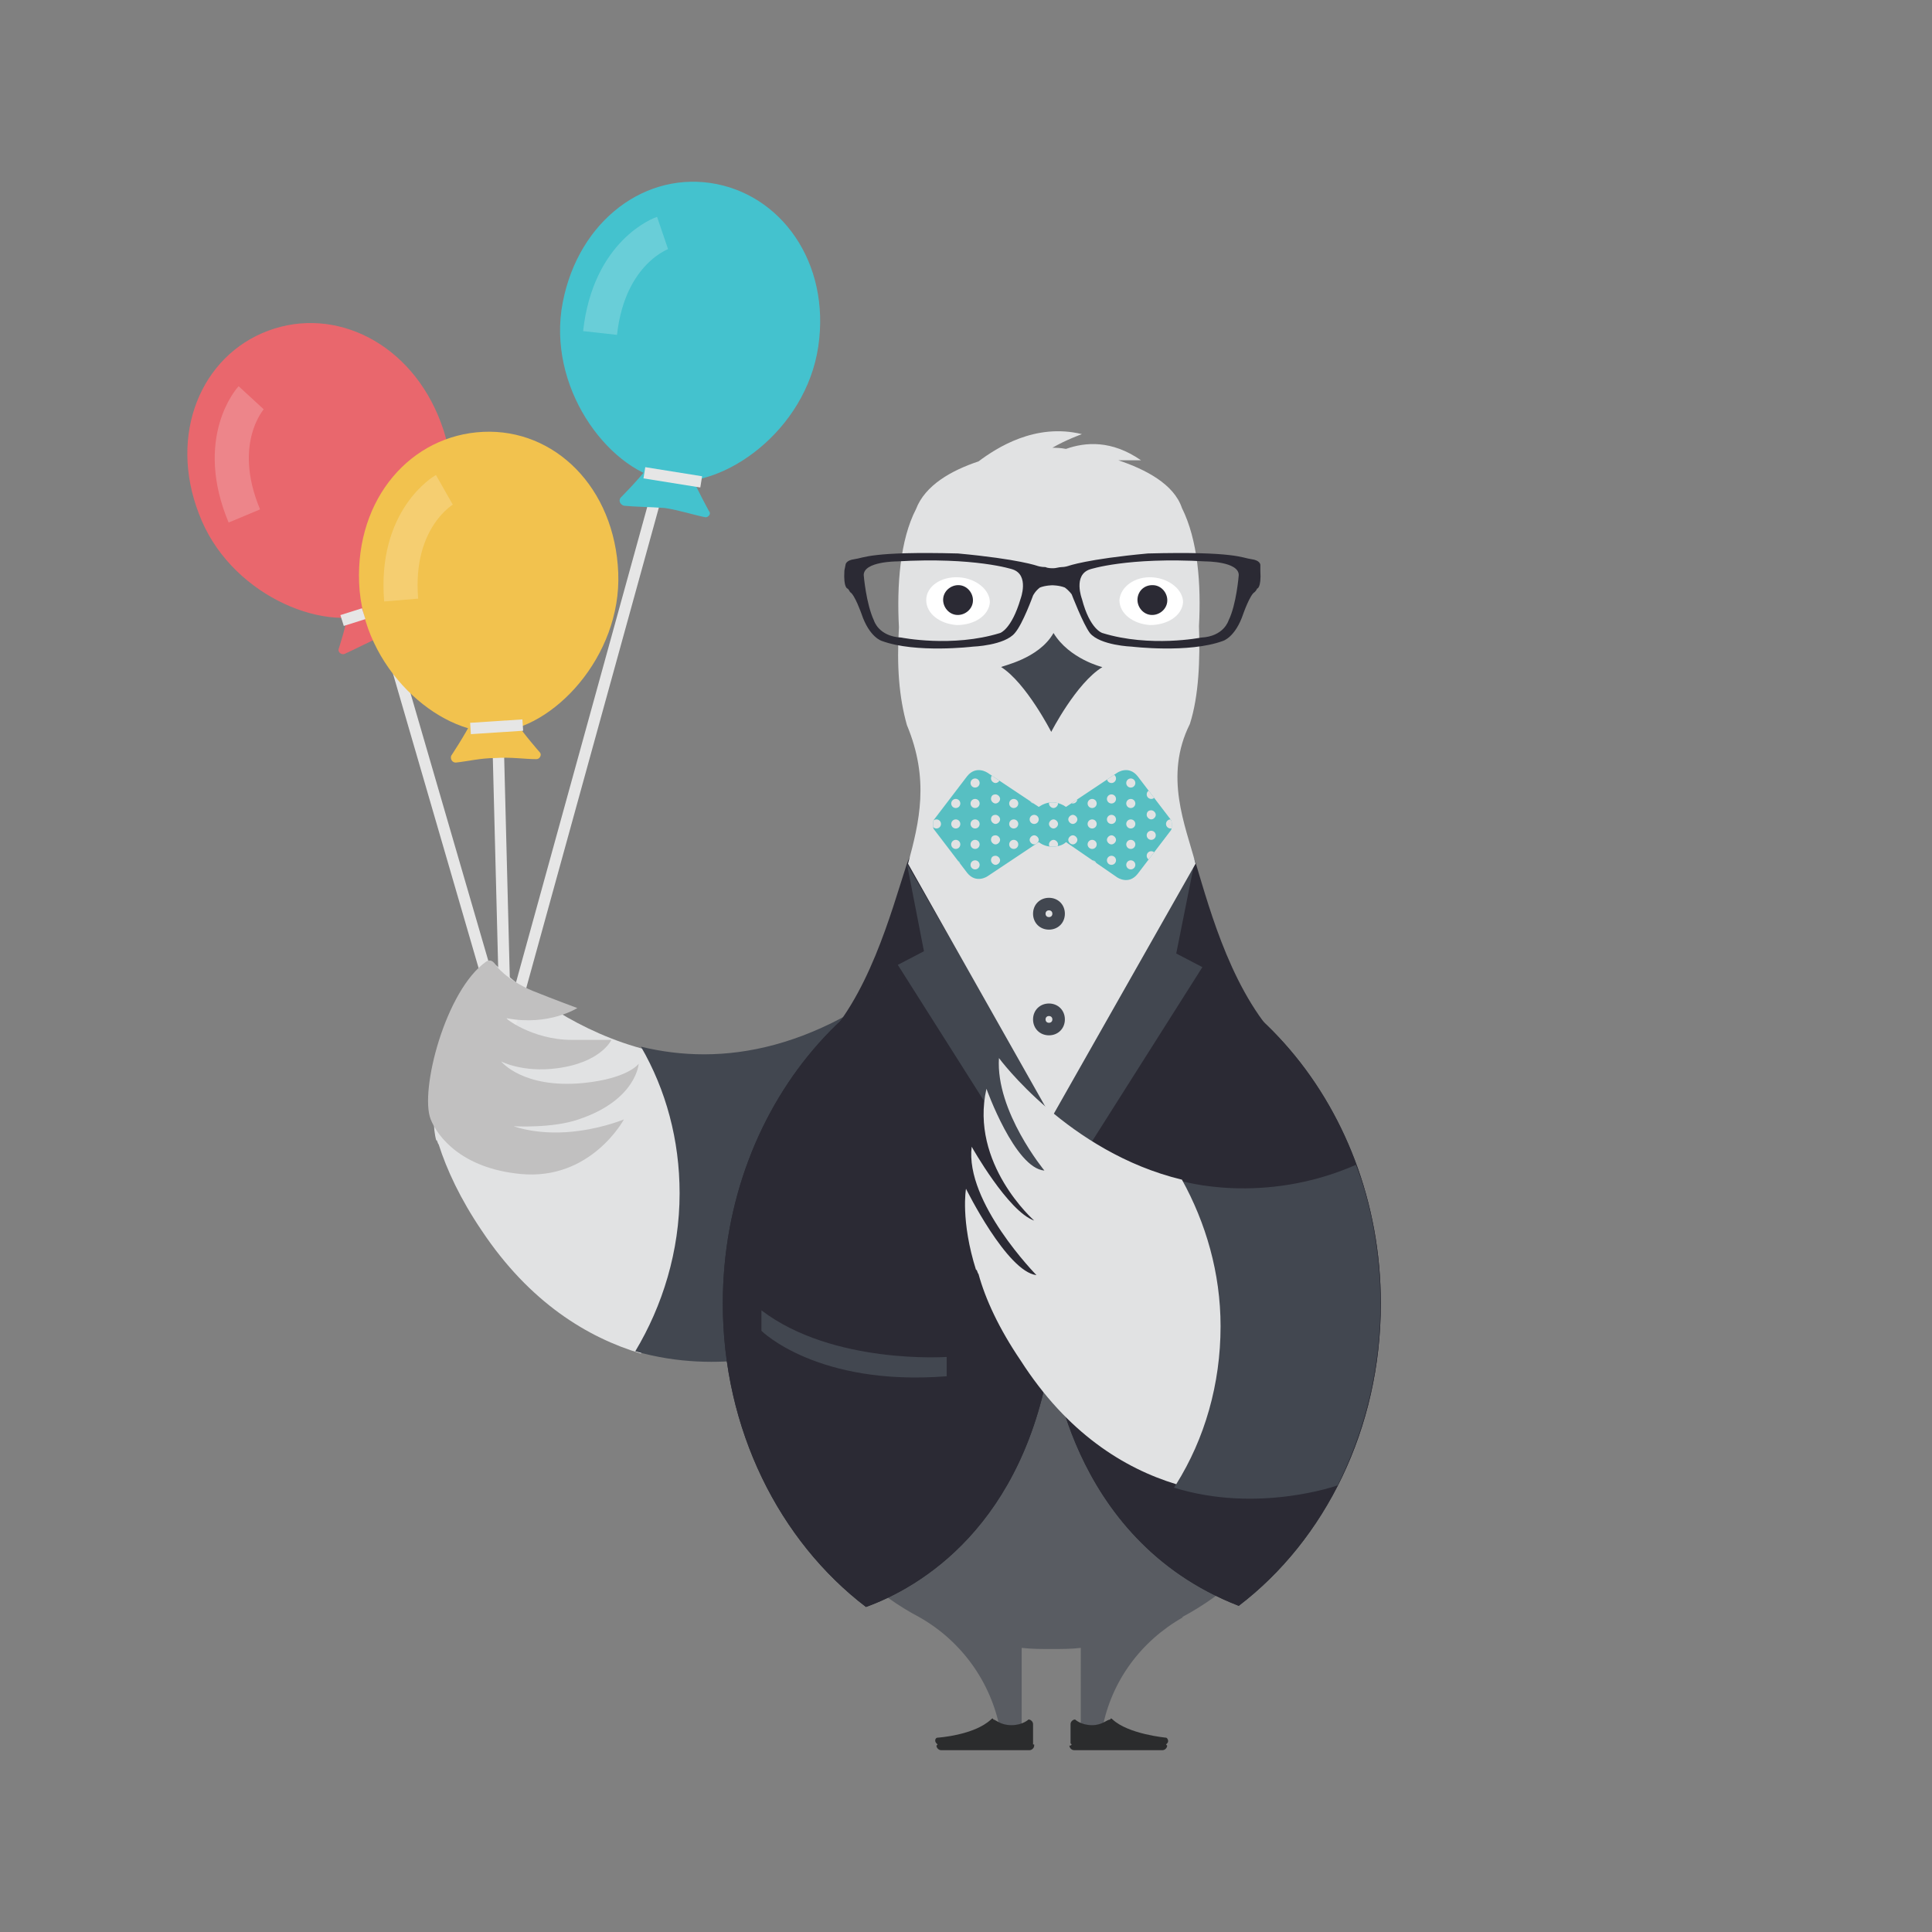 <?xml version="1.0" encoding="utf-8"?>
<!-- Generator: Adobe Illustrator 19.1.0, SVG Export Plug-In . SVG Version: 6.00 Build 0)  -->
<svg version="1.1" id="P_Johns" xmlns="http://www.w3.org/2000/svg" xmlns:xlink="http://www.w3.org/1999/xlink" x="0px" y="0px"
	 viewBox="0 0 170 170" style="enable-background:new 0 0 170 170;" xml:space="preserve">
<rect x="0" y="0" width="170" height="170" fill="#808080" stroke="none"/>
<style type="text/css">
	.st0{fill:#E1E2E3;}
	.st1{fill:#44C2CE;}
	.st2{fill:#3B79A3;}
	.st3{fill:#424750;}
	.st4{fill:none;stroke:#504F4F;stroke-width:2;stroke-miterlimit:10;}
	.st5{fill:#504F4F;}
	.st6{fill:#F16D6D;}
	.st7{fill:#87C6C0;}
	.st8{fill:#89DBD8;}
	.st9{fill:none;stroke:#C7C6C6;stroke-width:0.756;stroke-miterlimit:10;}
	.st10{fill-rule:evenodd;clip-rule:evenodd;fill:#444751;}
	.st11{fill-rule:evenodd;clip-rule:evenodd;fill:#D6D6D5;}
	.st12{fill:#FFFFFF;}
	.st13{fill:#2B2A34;}
	.st14{fill:#2B2C2D;}
	.st15{fill:none;stroke:#504F4F;stroke-miterlimit:10;}
	.st16{fill-rule:evenodd;clip-rule:evenodd;fill:#89DBD8;}
	.st17{fill-rule:evenodd;clip-rule:evenodd;fill:#87C6C0;}
	.st18{fill:#59473A;}
	.st19{fill:none;stroke:#F2C24E;stroke-miterlimit:10;}
	.st20{fill:none;stroke:#F2C24E;stroke-linecap:round;stroke-miterlimit:10;}
	.st21{fill:#E9676D;}
	.st22{fill:#F6ECC3;}
	.st23{fill:#A6A8AB;}
	.st24{fill:none;stroke:#FFFFFF;stroke-width:5.289;stroke-miterlimit:10;}
	.st25{fill:#E6E6E6;}
	.st26{opacity:0.2;fill:none;stroke:#FFFFFF;stroke-width:3;stroke-miterlimit:10;}
	.st27{fill:none;stroke:#E9676D;stroke-linecap:round;stroke-miterlimit:10;}
	.st28{fill:#FCB856;}
	.st29{fill:none;stroke:#FCB856;stroke-linecap:round;stroke-miterlimit:10;}
	.st30{fill:none;stroke:#CBCACA;stroke-width:3.451;stroke-miterlimit:10;}
	.st31{fill-rule:evenodd;clip-rule:evenodd;fill:#DADAD9;}
	.st32{fill:#469595;}
	.st33{fill:#2A2D35;}
	.st34{fill:#387D7B;}
	.st35{fill:#BFF7F5;}
	.st36{opacity:0.4;fill:#FFFFFF;}
	.st37{fill:#D3D3D3;}
	.st38{fill:none;stroke:#FFFFFF;stroke-width:5.035;stroke-miterlimit:10;}
	.st39{fill:#777777;}
	.st40{fill:#70533D;}
	.st41{fill:#EA6A6D;}
	.st42{fill:#C7C6C6;}
	.st43{fill:#9FA0A3;}
	.st44{fill:#3C5777;}
	.st45{fill:#F2C24E;}
	.st46{fill:none;stroke:#E1E2E3;stroke-miterlimit:10;}
	.st47{fill:#314759;}
	.st48{fill:none;stroke:#314759;stroke-miterlimit:10;}
	.st49{fill:none;stroke:#3C5777;stroke-miterlimit:10;}
	.st50{fill:#80BBA8;}
	.st51{fill:#E94C64;}
	.st52{fill:#59C0C1;}
	.st53{fill:#8E8E8E;}
	.st54{fill:#80C0AC;}
	.st55{fill:none;stroke:#504F4F;stroke-linecap:round;stroke-miterlimit:10;}
	.st56{fill:#F9D88F;}
	.st57{fill:#BABABA;}
	.st58{clip-path:url(#XMLID_3_);fill:#F9D88F;}
	.st59{fill-rule:evenodd;clip-rule:evenodd;fill:#F2BC86;}
	.st60{fill:#F2F2F2;}
	.st61{fill:#57C4C6;}
	.st62{fill:#B4E219;}
	.st63{fill:#74777C;}
	.st64{fill:#E03E3E;}
	.st65{fill:#595C62;}
	.st66{fill:none;stroke:#C7C6C6;stroke-width:0.888;stroke-miterlimit:10;}
	.st67{fill-rule:evenodd;clip-rule:evenodd;fill:#F9F0EB;}
	.st68{fill-rule:evenodd;clip-rule:evenodd;fill:#595C62;}
	.st69{fill:#EC7045;}
	.st70{opacity:0.7;}
	.st71{fill:#90CED2;}
	.st72{fill:#882888;}
	.st73{fill:#C1C0C0;}
	.st74{fill:#768035;}
	.st75{fill:#E3B27C;}
	.st76{fill:#775644;}
	.st77{fill:#DBC7C2;}
	.st78{fill:#D95027;}
	.st79{fill:#57BFC2;}
	.st80{clip-path:url(#SVGID_2_);}
	.st81{fill-rule:evenodd;clip-rule:evenodd;fill:#424750;}
	.st82{fill-rule:evenodd;clip-rule:evenodd;fill:#E1E2E3;}
	.st83{fill:none;stroke:#E6E6E6;stroke-miterlimit:10;}
	.st84{fill:#6BA588;}
	.st85{fill:#F9F0EB;}
	.st86{fill:none;stroke:#6BA588;stroke-miterlimit:10;}
	.st87{fill:#281A12;}
	.st88{fill:#2E465D;}
	.st89{fill:#422E21;}
	.st90{fill-rule:evenodd;clip-rule:evenodd;fill:#3C5F7C;}
	.st91{fill-rule:evenodd;clip-rule:evenodd;fill:#2E465D;}
	.st92{fill:#EDE2A2;}
	.st93{fill:#EFDFA8;}
	.st94{fill:#9AC68F;}
	.st95{clip-path:url(#XMLID_5_);fill:#B4D6AA;}
	.st96{fill:#96D696;}
	.st97{clip-path:url(#XMLID_6_);fill:#A7DBA7;}
	.st98{clip-path:url(#XMLID_7_);fill:#B4D6AA;}
	.st99{fill:#4D4D4F;}
	.st100{fill:#69502E;}
	.st101{fill:#3F3F3F;}
	.st102{fill:#4C381B;}
	.st103{fill:#919090;}
	.st104{fill:#74DDE2;}
	.st105{clip-path:url(#XMLID_10_);fill:#F9D88F;}
	.st106{fill-rule:evenodd;clip-rule:evenodd;fill:#504F4F;}
	.st107{fill-rule:evenodd;clip-rule:evenodd;fill:#FFFFFF;}
	.st108{fill-rule:evenodd;clip-rule:evenodd;fill:none;stroke:#4D4D4D;stroke-miterlimit:10;}
	.st109{fill:#4D4D4D;}
	.st110{fill:#42474F;}
	.st111{fill:#E6E7E8;}
	.st112{fill:#3A3A3A;}
	.st113{fill-rule:evenodd;clip-rule:evenodd;fill:#43474F;}
	.st114{fill-rule:evenodd;clip-rule:evenodd;fill:#DBDBDA;}
	.st115{fill:#F3E7A8;}
	.st116{fill:#F4E4AD;}
	.st117{fill:none;stroke:#F4E4AD;stroke-width:0.454;stroke-miterlimit:10;}
	.st118{fill:#57C4C7;}
	.st119{clip-path:url(#SVGID_4_);fill:#E6E7E8;}
	.st120{fill-rule:evenodd;clip-rule:evenodd;fill:#42474F;}
	.st121{fill-rule:evenodd;clip-rule:evenodd;fill:#E6E7E8;}
	.st122{fill:#E5D9BE;}
	.st123{fill:#F7F1E2;}
	.st124{fill:#B5967D;}
	.st125{clip-path:url(#XMLID_11_);fill:#96D696;}
	.st126{fill-rule:evenodd;clip-rule:evenodd;fill:#92BA85;}
	.st127{fill-rule:evenodd;clip-rule:evenodd;fill:#EFEFE4;}
	.st128{fill-rule:evenodd;clip-rule:evenodd;fill:#E0E0C7;}
	.st129{fill:#999999;}
	.st130{fill:#F9C543;}
	.st131{fill:#355B77;}
	.st132{fill:#C49B49;}
	.st133{fill:#444751;}
	.st134{fill:#D6D6D5;}
	.st135{fill:none;}
	.st136{fill:#5DC667;}
	.st137{fill:#EDE9C3;}
	.st138{fill:none;stroke:#FCD98D;stroke-linecap:round;stroke-miterlimit:10;}
	.st139{fill:none;stroke:#CBCACA;stroke-width:0.5;stroke-miterlimit:10;}
	.st140{fill:none;stroke:#80C0AC;stroke-width:0.5;stroke-miterlimit:10;}
	.st141{fill:#E85273;}
	.st142{fill:#FCD224;}
	.st143{fill:#59B5CE;}
	.st144{fill:#52ACC1;}
	.st145{fill:#FAFAFA;}
	.st146{fill:#E7E6E6;}
	.st147{fill:#71D3F4;}
	.st148{fill:#A3E8E3;}
	.st149{fill:#4AAFAF;}
	.st150{fill:#F2BC86;}
	.st151{fill:#585D62;}
	.st152{fill-rule:evenodd;clip-rule:evenodd;fill:#DBDBD9;}
	.st153{fill-rule:evenodd;clip-rule:evenodd;fill:#E7E6E6;}
	.st154{fill:#2A2A34;}
	.st155{fill:none;stroke:#3B79A3;stroke-miterlimit:10;}
	.st156{fill:#EDEFED;}
	.st157{fill:none;stroke:#CCCCCC;stroke-miterlimit:10;stroke-dasharray:1,1;}
	.st158{fill:#2D567F;}
	.st159{fill:#EF89B0;}
	.st160{fill:#3F6B9E;}
	.st161{fill:#D21C5A;}
	.st162{fill:#EDC169;}
	.st163{fill:#DDAC57;}
	.st164{fill:#92BA85;}
	.st165{fill:#29507F;}
	.st166{fill:none;stroke:#EFDFA8;stroke-width:0.378;stroke-miterlimit:10;}
	.st167{clip-path:url(#SVGID_6_);}
	.st168{fill:#AEAEAF;}
	.st169{fill:#895C4E;}
	.st170{fill-rule:evenodd;clip-rule:evenodd;fill:#F7E9DF;}
	.st171{clip-path:url(#SVGID_8_);}
	.st172{clip-path:url(#SVGID_10_);fill:#F15C60;}
	.st173{fill-rule:evenodd;clip-rule:evenodd;fill:#F4F4F4;}
	.st174{clip-path:url(#SVGID_12_);}
	.st175{clip-path:url(#SVGID_14_);fill:#F15C60;}
</style>
<g>
	<g>
		<g>
			<path class="st0" d="M43.5,84.8c2.8,2.6,7.5,6.1,13.5,7.6c2.2,3.8,3.4,8.2,3.4,12.9c0,5.1-1.5,9.8-4,13.8
				c-4.7-1.4-9.8-4.5-14-10.8c0,0,0,0,0,0c-1.9-2.8-3.1-5.4-3.8-7.6c-0.1-0.1-0.1-0.3-0.2-0.4c0,0,0,0,0,0.1
				C37.1,95.9,41.6,83.1,43.5,84.8z"/>
		</g>
	</g>
	<path class="st3" d="M59.8,105c0-4.7-1.2-9.1-3.4-12.9c7,1.7,15.8,0.6,25.8-8.3l0.4,20.3l-12.4,14.6c0,0-6.7,2.4-14.3,0.2
		C58.3,114.9,59.8,110.1,59.8,105z"/>
	<path class="st65" d="M80.9,142.3L80.9,142.3c-7.4-3.9-12.5-11.6-12.5-20.4c0-12.8,10.8-23.2,24.1-23.2c13.3,0,24.1,10.4,24.1,23.2
		c0,8.8-5.1,16.4-12.6,20.4l0.1,0c-3.7,2.1-6.3,5.6-7.1,9.8c-0.2-0.1-0.9-0.4-1.9,0V145c-0.8,0.1-1.7,0.1-2.6,0.1
		c-0.9,0-1.7,0-2.6-0.1v7.2c-1-0.5-1.8-0.1-1.9,0C87.2,148,84.6,144.4,80.9,142.3z"/>
	<circle class="st9" cx="92.5" cy="100.3" r="15.9"/>
	<path class="st13" d="M103.6,74.2c0.2,1.5,1.1,0.2,1.6,1.7c1.3,4.3,3.3,11.8,7.9,16.2c0,0-4.2,16.4-20.5,16.4
		C76.2,108.5,72,92.1,72,92.1c4.4-4.2,6.4-11.8,7.8-16.1c0.6-1.8,1.5-0.5,1.7-2.1"/>
	<path class="st33" d="M92.5,82.3c16,0,29,14.5,29,32.4c0,11-4.9,20.8-12.5,26.6C93.8,135.4,92.5,119,92.5,119
		c-2.3,15.3-11.6,20.7-16.3,22.4c-7.6-5.8-12.6-15.6-12.6-26.7C63.6,96.8,76.5,82.3,92.5,82.3z"/>
	<path class="st13" d="M92.5,82.3c16,0,29,14.5,29,32.4c0,11-4.9,20.8-12.5,26.6C93.8,135.4,92.5,119,92.5,119
		c-2.3,15.3-11.6,20.7-16.3,22.4c-7.6-5.8-12.6-15.6-12.6-26.7C63.6,96.8,76.5,82.3,92.5,82.3z"/>
	<polygon class="st3" points="79.8,76 81.3,83.7 79,84.9 92.3,105.9 92.3,97.6 	"/>
	<g>
		<circle class="st10" cx="92.3" cy="80.4" r="1.4"/>
		<circle class="st11" cx="92.3" cy="80.4" r="0.3"/>
	</g>
	<path class="st13" d="M76,119.8c0-0.1,0-0.2-0.1-0.2c-0.1,0-0.1,0-0.2,0.1c0,0.1,0,0.2,0.1,0.2C75.9,119.9,76,119.8,76,119.8z"/>
	<polygon class="st33" points="74.8,119.2 74.8,119.4 75.8,119.8 75.9,119.7 	"/>
	<polyline class="st13" points="74.7,119.5 74.5,119.1 75,119 74.8,119.5 	"/>
	<path class="st3" d="M83.3,119.4c0,0-10,0.7-16.3-4.1v1.8c0,0,4.9,4.9,16.3,4V119.4z"/>
	<polygon class="st3" points="105.1,75.9 103.5,83.9 105.8,85.1 92.5,106.1 92.5,97.8 	"/>
	<g>
		<circle class="st10" cx="92.3" cy="88.3" r="1.4"/>
		<circle class="st11" cx="92.3" cy="88.3" r="0.3"/>
	</g>
	<path class="st0" d="M105.5,55.1c0.2-3.7-0.1-7.6-1.5-10.4c-0.7-2.1-3.2-3.4-5.6-4.2c1.1,0,2,0,2,0c-2.6-1.8-4.9-1.6-6.6-1
		c-0.5-0.1-1-0.1-1.2-0.1c1.2-0.7,2.6-1.2,2.6-1.2c-4.1-1-7.5,1.2-9.1,2.4c-2.4,0.8-4.7,2.1-5.5,4.2c-1.4,2.7-1.7,6.7-1.5,10.4
		c-0.2,3.4,0,6.1,0.7,8.6c2,4.8,1.1,8.5,0.1,12.2l12.6,22.3v0.1L105.2,76c-0.9-3.4-2.8-7.7-0.5-12.3C105.5,61.2,105.6,58,105.5,55.1
		z"/>
	<path class="st12" d="M98.5,52.8c0,1.2,1.2,2.1,2.7,2.2c1.5,0,2.8-0.8,2.9-2c0-1.1-1.2-2.1-2.7-2.2C99.9,50.7,98.6,51.6,98.5,52.8z
		"/>
	<path class="st13" d="M100.1,52.6c-0.1,0.7,0.4,1.4,1.1,1.5c0.7,0.1,1.4-0.4,1.5-1.1c0.1-0.7-0.4-1.4-1.1-1.5
		C100.8,51.4,100.2,51.9,100.1,52.6z"/>
	<path class="st12" d="M81.5,52.8c0,1.2,1.2,2.1,2.7,2.2c1.5,0,2.8-0.8,2.9-2c0-1.1-1.2-2.1-2.7-2.2C82.8,50.7,81.5,51.6,81.5,52.8z
		"/>
	<path class="st13" d="M83,52.6c-0.1,0.7,0.4,1.4,1.1,1.5c0.7,0.1,1.4-0.4,1.5-1.1c0.1-0.7-0.4-1.4-1.1-1.5
		C83.8,51.4,83.1,51.9,83,52.6z"/>
	<path class="st13" d="M74.3,50.2c-0.1,1.6,0.3,1.6,0.3,1.6c0.1,0.1,0.2,0.3,0.2,0.3c0.4,0.2,1,1.9,1,1.9c0.7,2.1,1.8,2.4,1.8,2.4
		c3,1.1,8,0.5,8,0.5s2.8-0.1,3.7-1.2c0.7-0.8,1.6-3.3,1.6-3.3s0.2-0.4,0.6-0.7c0.5-0.2,1.1-0.2,1.1-0.2s0.6,0,1.1,0.2
		c0.4,0.3,0.6,0.6,0.6,0.6s1,2.6,1.6,3.4c0.9,1.1,3.7,1.2,3.7,1.2s5,0.6,8-0.5c0,0,1.1-0.3,1.8-2.4c0,0,0.6-1.7,1-1.9
		c0,0,0.2-0.2,0.2-0.3c0,0,0.4,0,0.3-1.6l0-0.5c0,0,0-0.4-0.8-0.5c-0.8-0.1-1.4-0.7-9.1-0.5c-5.4,0.5-7,1.1-7,1.1s-0.3,0.1-0.6,0.1
		c-0.2,0-0.5,0.1-0.7,0.1c-0.2,0-0.5,0-0.7-0.1c-0.4,0-0.7-0.1-0.7-0.1s-1.6-0.6-7-1.1c-7.7-0.2-8.3,0.4-9.1,0.5
		c-0.8,0.1-0.8,0.5-0.8,0.5L74.3,50.2z M95.9,50.1c0,0,3.3-1.1,10.2-0.7c0,0,2.9,0,2.9,1.2c0,0-0.2,2.6-0.9,4c0,0-0.4,1.4-2.4,1.5
		c0,0-4.5,0.9-8.7-0.4c0,0-1.1-0.3-1.8-3C95.2,52.7,94.4,50.6,95.9,50.1z M76,50.6c0-1.2,2.9-1.2,2.9-1.2c6.9-0.4,10.2,0.7,10.2,0.7
		c1.5,0.5,0.7,2.6,0.7,2.6c-0.8,2.7-1.8,3-1.8,3c-4.2,1.3-8.7,0.4-8.7,0.4c-2-0.1-2.4-1.5-2.4-1.5C76.2,53.1,76,50.6,76,50.6z"/>
	<path class="st3" d="M92.7,55.7c1.4,2.3,4.3,3,4.3,3c-2.3,1.4-4.5,5.7-4.5,5.7s-2.2-4.3-4.4-5.7C88.1,58.6,91.4,58,92.7,55.7z"/>
	<path class="st3" d="M103.9,103.9c0,0,7.2,2.2,15.4-1.4c0,0,5.8,13.3-1.6,28.2c0,0-7,2.5-14.4,0.2
		C103.4,130.7,111.7,119.2,103.9,103.9z"/>
	<g>
		<path class="st0" d="M85,104.6c0,0,3.6,7.3,6.2,7.6c0,0-6.3-6.4-5.7-11.3c0,0,3.2,5.7,5.5,6.5c0,0-5.7-5-4.2-11.6
			c0,0,2.5,7,5.1,7.2c0,0-4.3-5.2-4-9.9c0,0,6.1,8.3,16.1,10.7c2.1,3.8,3.4,8.2,3.4,12.9c0,5.1-1.4,9.9-3.9,13.9
			c-4.6-1.4-9.6-4.5-13.7-10.9c0,0,0,0,0,0c-1.9-2.8-3.1-5.4-3.7-7.6c-0.1-0.1-0.1-0.3-0.2-0.4c0,0,0,0,0,0.1
			C84.5,107.4,85,104.6,85,104.6z"/>
	</g>
	<g>
		<path class="st79" d="M82.1,72.6c0-0.1,0-0.1,0-0.2h0c0-0.2,0.1-0.3,0.1-0.3l2.9-3.8c0.8-1,1.8-0.3,1.8-0.3l4.5,3
			c0.3-0.2,0.7-0.4,1.2-0.4c0.5,0,0.9,0.2,1.2,0.4l0,0l4.5-3c0,0,1-0.7,1.8,0.3l2.9,3.8c0,0,0.1,0.1,0.1,0.3h0c0,0.1,0,0.1,0,0.2v0
			v0c0,0.1,0,0.1,0,0.2h0c0,0.2-0.1,0.3-0.1,0.3l-2.9,3.8c-0.8,1-1.8,0.3-1.8,0.3l-4.5-3.1l0,0c-0.3,0.3-0.8,0.4-1.2,0.4
			c-0.4,0-0.8-0.1-1.2-0.4l-4.5,3c0,0-1,0.7-1.8-0.3l-2.9-3.8c0,0-0.1-0.1-0.1-0.3h0C82.1,72.8,82.1,72.7,82.1,72.6L82.1,72.6
			L82.1,72.6z"/>
		<g>
			<defs>
				<path id="SVGID_1_" d="M82.1,72.6c0-0.1,0-0.1,0-0.2h0c0-0.2,0.1-0.3,0.1-0.3l2.9-3.8c0.8-1,1.8-0.3,1.8-0.3l4.5,3
					c0.3-0.2,0.7-0.4,1.2-0.4c0.5,0,0.9,0.2,1.2,0.4l0,0l4.5-3c0,0,1-0.7,1.8,0.3l2.9,3.8c0,0,0.1,0.1,0.1,0.3h0c0,0.1,0,0.1,0,0.2
					v0v0c0,0.1,0,0.1,0,0.2h0c0,0.2-0.1,0.3-0.1,0.3l-2.9,3.8c-0.8,1-1.8,0.3-1.8,0.3l-4.5-3.1l0,0c-0.3,0.3-0.8,0.4-1.2,0.4
					c-0.4,0-0.8-0.1-1.2-0.4l-4.5,3c0,0-1,0.7-1.8-0.3l-2.9-3.8c0,0-0.1-0.1-0.1-0.3h0C82.1,72.8,82.1,72.7,82.1,72.6L82.1,72.6
					L82.1,72.6z"/>
			</defs>
			<clipPath id="SVGID_2_">
				<use xlink:href="#SVGID_1_"  style="overflow:visible;"/>
			</clipPath>
			<g class="st80">
				<g>
					<circle class="st0" cx="101.3" cy="68.1" r="0.4"/>
					<circle class="st0" cx="101.3" cy="69.9" r="0.4"/>
					<path class="st0" d="M100.9,71.7c0,0.2,0.2,0.4,0.4,0.4c0.2,0,0.4-0.2,0.4-0.4c0-0.2-0.2-0.4-0.4-0.4
						C101,71.3,100.9,71.5,100.9,71.7z"/>
					<circle class="st0" cx="101.3" cy="73.5" r="0.4"/>
					<circle class="st0" cx="101.3" cy="75.3" r="0.4"/>
				</g>
				<g>
					<circle class="st0" cx="97.8" cy="68.5" r="0.4"/>
					<circle class="st0" cx="97.8" cy="70.3" r="0.4"/>
					<circle class="st0" cx="97.8" cy="72.1" r="0.4"/>
					<path class="st0" d="M97.4,73.9c0,0.2,0.2,0.4,0.4,0.4c0.2,0,0.4-0.2,0.4-0.4c0-0.2-0.2-0.4-0.4-0.4
						C97.6,73.5,97.4,73.7,97.4,73.9z"/>
					<circle class="st0" cx="97.8" cy="75.7" r="0.4"/>
				</g>
				<g>
					<circle class="st0" cx="94.4" cy="68.5" r="0.4"/>
					<circle class="st0" cx="94.4" cy="70.3" r="0.4"/>
					<path class="st0" d="M94,72.1c0,0.2,0.2,0.4,0.4,0.4c0.2,0,0.4-0.2,0.4-0.4c0-0.2-0.2-0.4-0.4-0.4C94.2,71.7,94,71.9,94,72.1z"
						/>
					<path class="st0" d="M94,73.9c0,0.2,0.2,0.4,0.4,0.4c0.2,0,0.4-0.2,0.4-0.4c0-0.2-0.2-0.4-0.4-0.4C94.2,73.5,94,73.7,94,73.9z"
						/>
					<circle class="st0" cx="94.4" cy="75.7" r="0.4"/>
				</g>
				<g>
					<circle class="st0" cx="91" cy="68.5" r="0.4"/>
					<circle class="st0" cx="91" cy="70.3" r="0.4"/>
					<circle class="st0" cx="91" cy="72.1" r="0.4"/>
					<path class="st0" d="M90.6,73.9c0,0.2,0.2,0.4,0.4,0.4c0.2,0,0.4-0.2,0.4-0.4c0-0.2-0.2-0.4-0.4-0.4
						C90.8,73.5,90.6,73.7,90.6,73.9z"/>
					<path class="st0" d="M90.6,75.7c0,0.2,0.2,0.4,0.4,0.4c0.2,0,0.4-0.2,0.4-0.4c0-0.2-0.2-0.4-0.4-0.4
						C90.8,75.3,90.6,75.5,90.6,75.7z"/>
				</g>
				<g>
					<path class="st0" d="M87.2,68.5c0,0.2,0.2,0.4,0.4,0.4c0.2,0,0.4-0.2,0.4-0.4c0-0.2-0.2-0.4-0.4-0.4
						C87.3,68.1,87.2,68.3,87.2,68.5z"/>
					<path class="st0" d="M87.2,70.3c0,0.2,0.2,0.4,0.4,0.4c0.2,0,0.4-0.2,0.4-0.4c0-0.2-0.2-0.4-0.4-0.4
						C87.3,69.9,87.2,70.1,87.2,70.3z"/>
					<path class="st0" d="M87.2,72.1c0,0.2,0.2,0.4,0.4,0.4c0.2,0,0.4-0.2,0.4-0.4c0-0.2-0.2-0.4-0.4-0.4
						C87.3,71.7,87.2,71.9,87.2,72.1z"/>
					<path class="st0" d="M87.2,73.9c0,0.2,0.2,0.4,0.4,0.4c0.2,0,0.4-0.2,0.4-0.4c0-0.2-0.2-0.4-0.4-0.4
						C87.3,73.5,87.2,73.7,87.2,73.9z"/>
					<path class="st0" d="M87.2,75.7c0,0.2,0.2,0.4,0.4,0.4c0.2,0,0.4-0.2,0.4-0.4c0-0.2-0.2-0.4-0.4-0.4
						C87.3,75.3,87.2,75.5,87.2,75.7z"/>
				</g>
				<g>
					<circle class="st0" cx="99.5" cy="68.9" r="0.4"/>
					<circle class="st0" cx="99.5" cy="70.7" r="0.4"/>
					<circle class="st0" cx="99.5" cy="72.5" r="0.4"/>
					<circle class="st0" cx="99.5" cy="74.3" r="0.4"/>
					<circle class="st0" cx="99.5" cy="76.1" r="0.4"/>
				</g>
				<g>
					<circle class="st0" cx="103" cy="68.9" r="0.4"/>
					<circle class="st0" cx="103" cy="70.7" r="0.4"/>
					<circle class="st0" cx="103" cy="72.5" r="0.4"/>
					<circle class="st0" cx="103" cy="74.3" r="0.4"/>
					<circle class="st0" cx="103" cy="76.1" r="0.4"/>
				</g>
				<g>
					<circle class="st0" cx="96.1" cy="68.9" r="0.4"/>
					<circle class="st0" cx="96.1" cy="70.7" r="0.4"/>
					<circle class="st0" cx="96.1" cy="72.5" r="0.4"/>
					<circle class="st0" cx="96.1" cy="74.3" r="0.4"/>
					<circle class="st0" cx="96.1" cy="76.1" r="0.4"/>
				</g>
				<g>
					<path class="st0" d="M92.3,68.9c0,0.2,0.2,0.4,0.4,0.4c0.2,0,0.4-0.2,0.4-0.4c0-0.2-0.2-0.4-0.4-0.4
						C92.5,68.5,92.3,68.7,92.3,68.9z"/>
					<path class="st0" d="M92.3,70.7c0,0.2,0.2,0.4,0.4,0.4c0.2,0,0.4-0.2,0.4-0.4c0-0.2-0.2-0.4-0.4-0.4
						C92.5,70.3,92.3,70.5,92.3,70.7z"/>
					<path class="st0" d="M92.3,72.5c0,0.2,0.2,0.4,0.4,0.4c0.2,0,0.4-0.2,0.4-0.4c0-0.2-0.2-0.4-0.4-0.4
						C92.5,72.1,92.3,72.3,92.3,72.5z"/>
					<path class="st0" d="M92.3,74.3c0,0.2,0.2,0.4,0.4,0.4c0.2,0,0.4-0.2,0.4-0.4c0-0.2-0.2-0.4-0.4-0.4
						C92.5,73.9,92.3,74.1,92.3,74.3z"/>
					<path class="st0" d="M92.3,76.1c0,0.2,0.2,0.4,0.4,0.4c0.2,0,0.4-0.2,0.4-0.4c0-0.2-0.2-0.4-0.4-0.4
						C92.5,75.7,92.3,75.9,92.3,76.1z"/>
				</g>
				<g>
					<circle class="st0" cx="89.2" cy="68.9" r="0.4"/>
					<circle class="st0" cx="89.2" cy="70.7" r="0.4"/>
					<circle class="st0" cx="89.2" cy="72.5" r="0.4"/>
					<circle class="st0" cx="89.2" cy="74.3" r="0.4"/>
					<circle class="st0" cx="89.2" cy="76.1" r="0.4"/>
				</g>
				<g>
					<circle class="st0" cx="85.8" cy="68.9" r="0.4"/>
					<circle class="st0" cx="85.8" cy="70.7" r="0.4"/>
					<circle class="st0" cx="85.8" cy="72.5" r="0.4"/>
					<circle class="st0" cx="85.8" cy="74.3" r="0.4"/>
					<circle class="st0" cx="85.8" cy="76.1" r="0.4"/>
				</g>
				<g>
					<circle class="st0" cx="82.4" cy="68.9" r="0.4"/>
					<circle class="st0" cx="82.4" cy="70.7" r="0.4"/>
					<circle class="st0" cx="82.4" cy="72.5" r="0.4"/>
					<circle class="st0" cx="82.4" cy="74.3" r="0.4"/>
					<circle class="st0" cx="82.4" cy="76.1" r="0.4"/>
				</g>
				<g>
					<circle class="st0" cx="84.1" cy="68.9" r="0.4"/>
					<circle class="st0" cx="84.1" cy="70.7" r="0.4"/>
					<circle class="st0" cx="84.1" cy="72.5" r="0.4"/>
					<circle class="st0" cx="84.1" cy="74.3" r="0.4"/>
					<circle class="st0" cx="84.1" cy="76.1" r="0.4"/>
				</g>
			</g>
		</g>
	</g>
	<g>
		<path class="st81" d="M90.9,80.4c0,0.8,0.6,1.4,1.4,1.4c0.8,0,1.4-0.6,1.4-1.4c0-0.8-0.6-1.4-1.4-1.4C91.5,79,90.9,79.6,90.9,80.4
			z"/>
		<circle class="st82" cx="92.3" cy="80.4" r="0.3"/>
	</g>
	<g>
		<path class="st81" d="M90.9,89.7c0,0.8,0.6,1.4,1.4,1.4c0.8,0,1.4-0.6,1.4-1.4c0-0.8-0.6-1.4-1.4-1.4
			C91.5,88.3,90.9,88.9,90.9,89.7z"/>
		<circle class="st82" cx="92.3" cy="89.7" r="0.3"/>
	</g>
	<g>
		<path class="st14" d="M90.9,153.5L90.9,153.5v-0.1v-1.7c0-0.2-0.2-0.4-0.4-0.4c0,0-0.5,0.5-1.5,0.5c-1,0-1.4-0.5-1.6-0.5
			c0,0,0-0.2-0.2,0c-1.5,1.4-4.7,1.6-4.7,1.6c-0.2,0-0.3,0.3-0.1,0.5c0,0,0.1,0.1,0.1,0.1l-0.1,0.1c0,0.2,0.2,0.4,0.4,0.4h7.8
			c0.2,0,0.4-0.2,0.4-0.4V153.5z"/>
		<path class="st14" d="M94.1,153.6c0,0.2,0.2,0.4,0.4,0.4h7.8c0.2,0,0.4-0.2,0.4-0.4l-0.1-0.1c0,0,0.1-0.1,0.1-0.1
			c0.2-0.2,0-0.5-0.1-0.5c0,0-3.3-0.3-4.7-1.6c-0.2-0.2-0.2,0-0.2,0c-0.3,0-0.7,0.5-1.6,0.5c-1,0-1.5-0.5-1.5-0.5
			c-0.2,0-0.4,0.2-0.4,0.4v1.7l0.1,0.1l-0.1,0.1V153.6z"/>
	</g>
	<line class="st83" x1="33.1" y1="52.4" x2="44.5" y2="91.6"/>
	<line class="st83" x1="43.5" y1="52.4" x2="44.5" y2="91.6"/>
	<line class="st83" x1="58.3" y1="41.6" x2="44.5" y2="91.6"/>
	<g>
		<path id="XMLID_24_" class="st21" d="M31.7,49.9c-0.2-0.2-0.6-0.1-0.7,0.2c0,0-0.1,1.9-0.3,3.4s-0.9,3.6-0.9,3.6
			c-0.1,0.3,0.3,0.6,0.6,0.4c0.9-0.4,2-1,3.2-1.5c1.2-0.4,2.5-0.7,3.4-1c0.3-0.1,0.4-0.5,0.1-0.7c0,0-1.9-1.2-3-2
			C33.2,51.6,31.7,49.9,31.7,49.9z"/>
		<path id="XMLID_23_" class="st21" d="M17.5,45.2c2.6,7,10.8,10.5,15.4,8.7s8.6-9.7,5.9-16.7c-2.6-7-9.3-10.3-15.2-8.1
			S14.8,38.2,17.5,45.2z"/>
		<path id="XMLID_19_" class="st26" d="M22.1,35c0,0-3.4,3.7-0.6,10.4"/>
	</g>
	<g>
		<path id="XMLID_18_" class="st45" d="M43.7,60.1c-0.2-0.3-0.6-0.2-0.7,0c0,0-0.7,1.8-1.4,3.2c-0.7,1.4-1.9,3.2-1.9,3.2
			c-0.1,0.3,0.1,0.6,0.4,0.6c1-0.1,2.2-0.4,3.5-0.4c1.3-0.1,2.6,0.1,3.6,0.1c0.3,0,0.5-0.4,0.3-0.6c0,0-1.5-1.7-2.2-2.8
			C44.6,62.2,43.7,60.1,43.7,60.1z"/>
		<path id="XMLID_17_" class="st45" d="M31.6,51.3c0.3,7.5,7,13.3,12,13.1s11.1-6.6,10.8-14c-0.3-7.5-5.6-12.7-11.9-12.4
			S31.3,43.8,31.6,51.3z"/>
		<path id="XMLID_16_" class="st26" d="M39.1,43.1c0,0-4.4,2.5-3.8,9.7"/>
	</g>
	<g>
		<path id="XMLID_9_" class="st1" d="M59.7,38.2c-0.1-0.3-0.5-0.3-0.7-0.1c0,0-1,1.7-1.9,2.9s-2.5,2.8-2.5,2.8
			c-0.2,0.3,0,0.6,0.3,0.7c1,0.1,2.2,0.1,3.6,0.2c1.3,0.2,2.5,0.6,3.5,0.8c0.3,0.1,0.6-0.3,0.4-0.5c0,0-1.1-2-1.6-3.2
			S59.7,38.2,59.7,38.2z"/>
		<path id="XMLID_8_" class="st1" d="M49.4,27.3c-1,7.4,4.5,14.3,9.4,15C63.7,43,70.9,37.9,72,30.5S68.7,17,62.5,16.1
			C56.3,15.2,50.5,19.9,49.4,27.3z"/>
		<path id="XMLID_4_" class="st26" d="M58.3,20.5c0,0-4.7,1.6-5.5,8.8"/>
	</g>
	<line class="st83" x1="56.7" y1="41.6" x2="61.7" y2="42.4"/>
	<line class="st83" x1="41.4" y1="64.1" x2="46" y2="63.8"/>
	<line class="st83" x1="32" y1="54" x2="30.1" y2="54.6"/>
	<g>
		<path class="st73" d="M43.6,84.9c0,0,0.9,1.3,3.3,2.3c2,0.8,3.9,1.5,3.9,1.5s-2.5,1.6-6.2,0.9c-0.3-0.1,2.2,1.9,5.7,1.9
			c3.5,0,3.5,0,3.5,0S52.9,93.5,49,94c-3,0.4-4.9-0.6-4.9-0.6s1.9,2.4,7.2,1.9c4-0.4,4.9-1.7,4.9-1.7s-0.2,3.2-5.3,4.9
			c-2.3,0.8-5.7,0.6-5.7,0.6s2.3,0.9,5.8,0.4c2.2-0.3,3.9-1,3.9-1s-2.9,5.4-9.1,4.8c-5.2-0.5-7.3-3.3-7.9-4.8
			c-1-2.5,1.3-11.4,4.9-13.9C43.3,84.3,43.6,84.9,43.6,84.9z"/>
	</g>
</g>
</svg>
